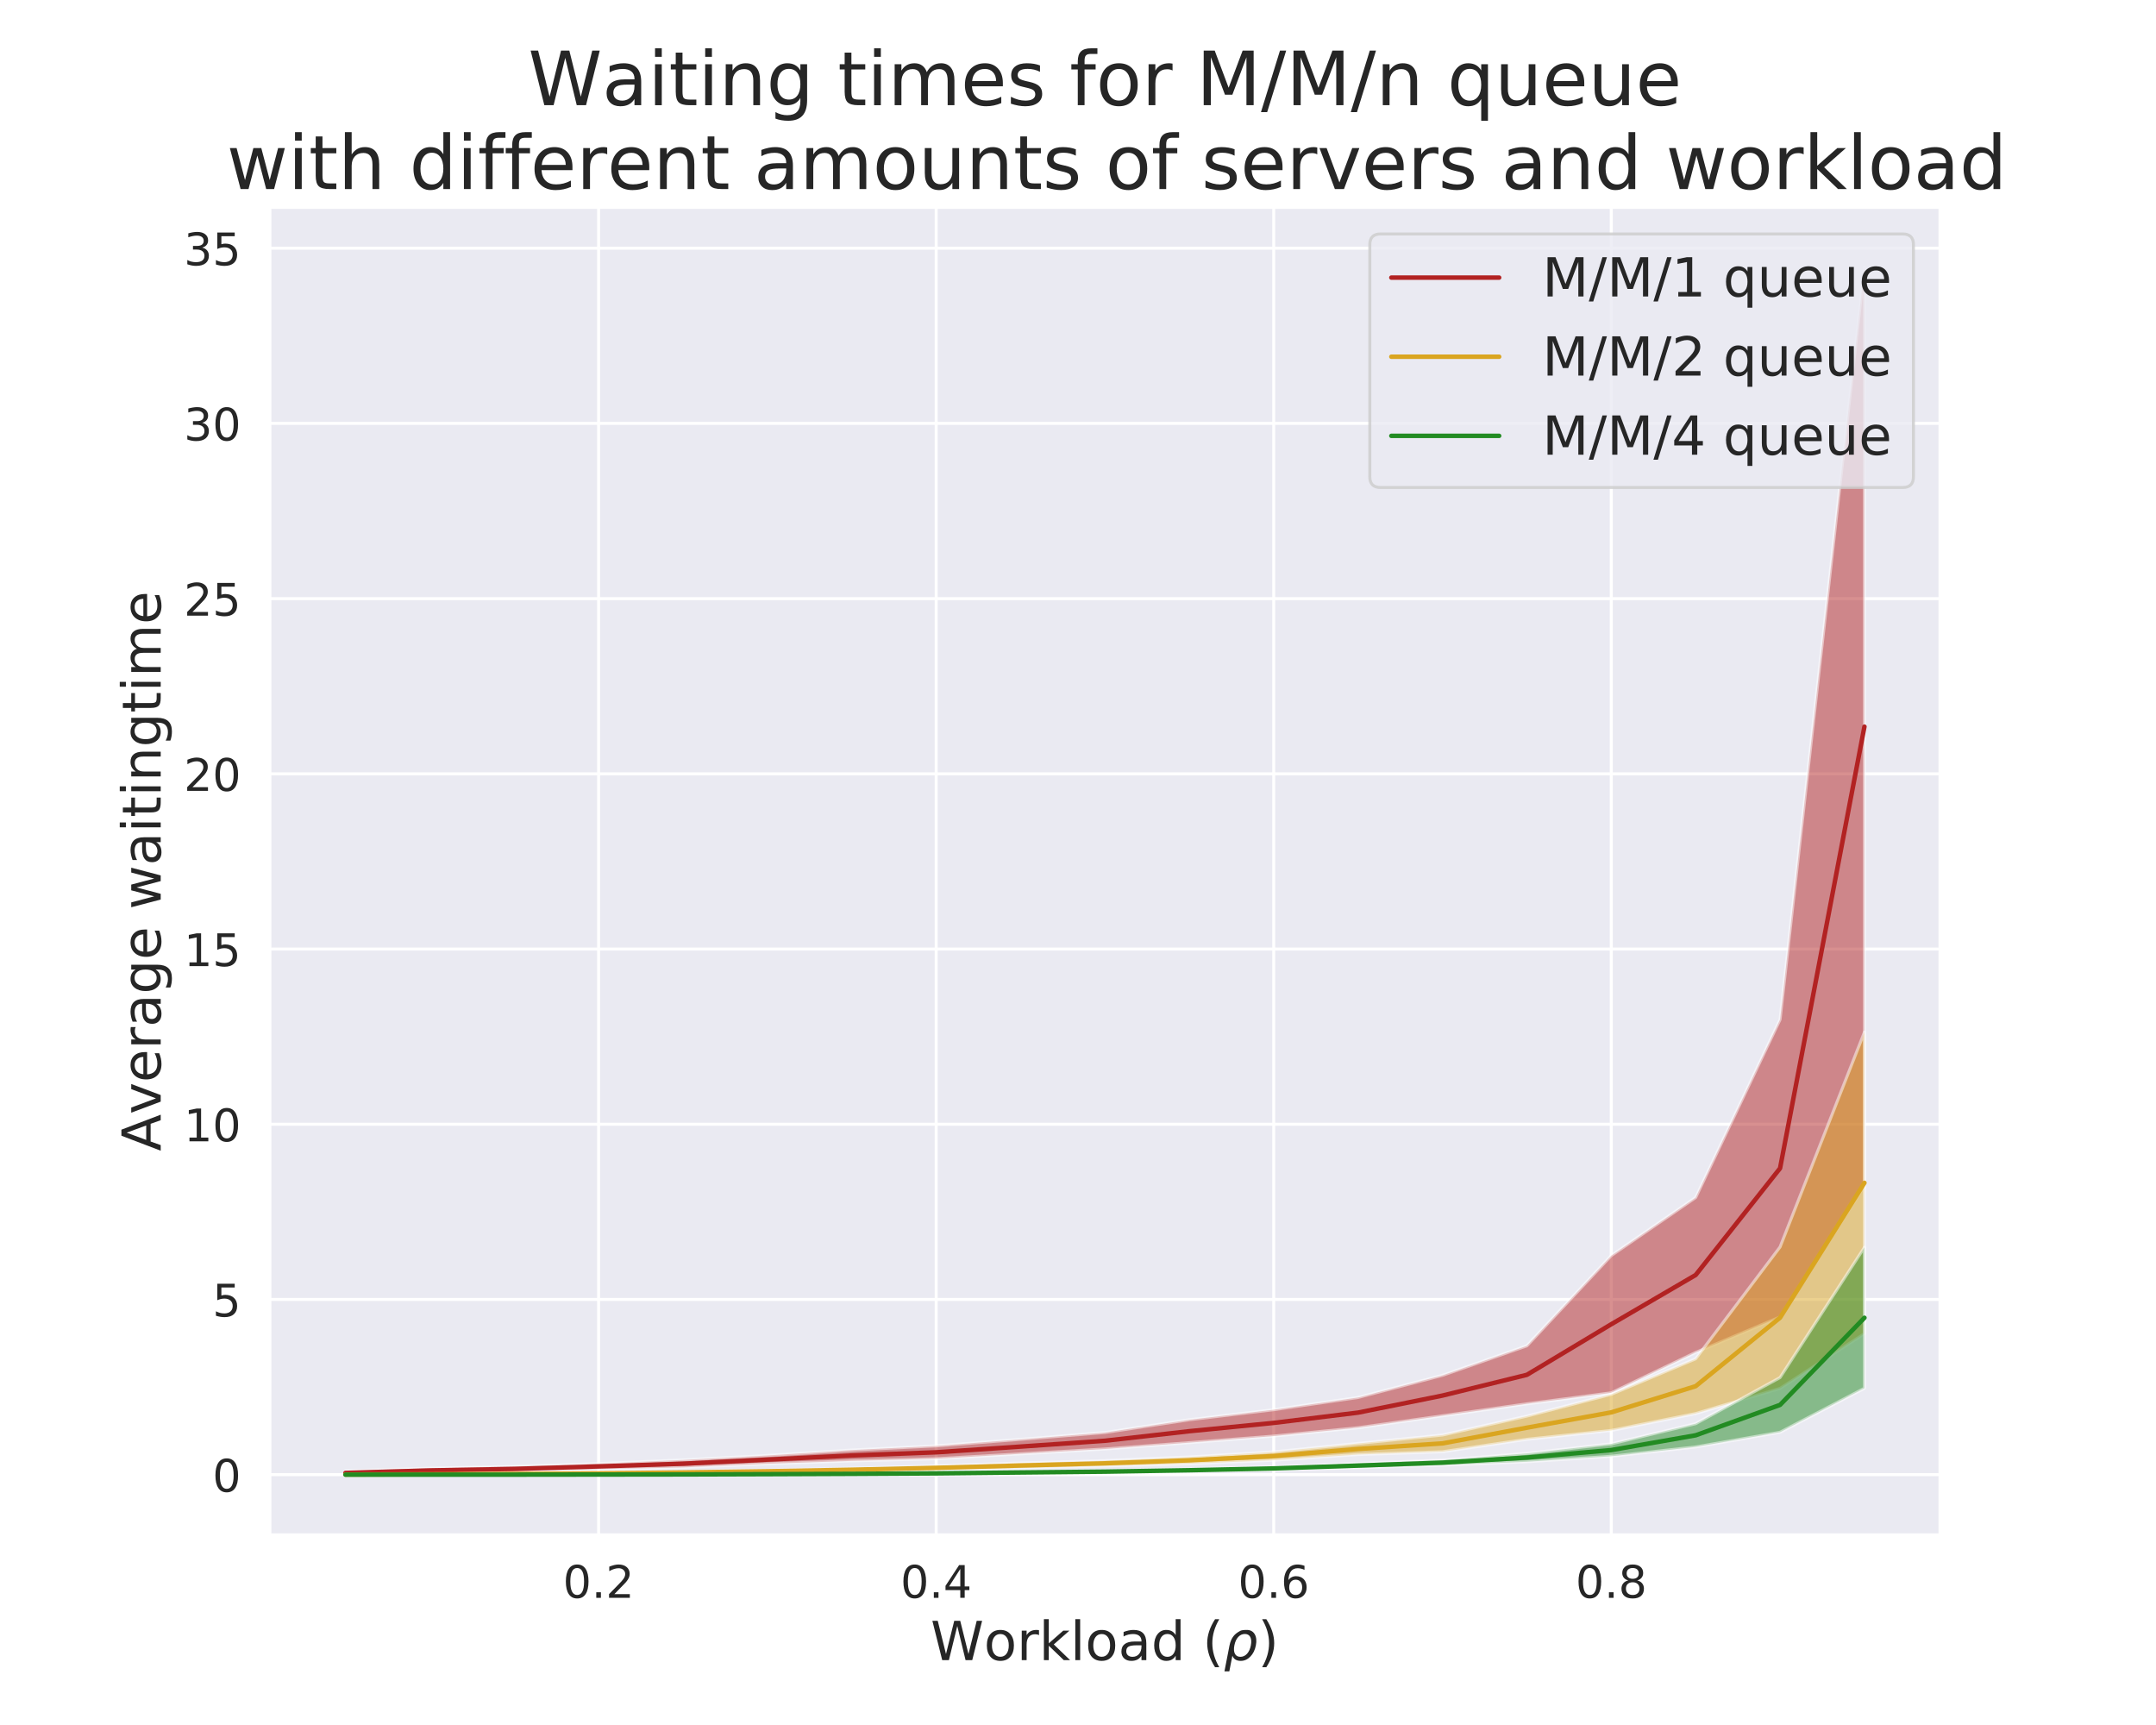 <?xml version="1.0" encoding="utf-8" standalone="no"?>
<!DOCTYPE svg PUBLIC "-//W3C//DTD SVG 1.1//EN"
  "http://www.w3.org/Graphics/SVG/1.1/DTD/svg11.dtd">
<!-- Created with matplotlib (https://matplotlib.org/) -->
<svg height="576pt" version="1.1" viewBox="0 0 720 576" width="720pt" xmlns="http://www.w3.org/2000/svg" xmlns:xlink="http://www.w3.org/1999/xlink">
 <defs>
  <style type="text/css">
*{stroke-linecap:butt;stroke-linejoin:round;}
  </style>
 </defs>
 <g id="figure_1">
  <g id="patch_1">
   <path d="M 0 576 
L 720 576 
L 720 0 
L 0 0 
z
" style="fill:#ffffff;"/>
  </g>
  <g id="axes_1">
   <g id="patch_2">
    <path d="M 90 512.64 
L 648 512.64 
L 648 69.12 
L 90 69.12 
z
" style="fill:#eaeaf2;"/>
   </g>
   <g id="matplotlib.axis_1">
    <g id="xtick_1">
     <g id="line2d_1">
      <path clip-path="url(#pc10023ef68)" d="M 199.909 512.64 
L 199.909 69.12 
" style="fill:none;stroke:#ffffff;stroke-linecap:round;"/>
     </g>
     <g id="text_1">
      <!-- 0.2 -->
      <defs>
       <path d="M 31.781 66.406 
Q 24.172 66.406 20.328 58.906 
Q 16.5 51.422 16.5 36.375 
Q 16.5 21.391 20.328 13.891 
Q 24.172 6.391 31.781 6.391 
Q 39.453 6.391 43.281 13.891 
Q 47.125 21.391 47.125 36.375 
Q 47.125 51.422 43.281 58.906 
Q 39.453 66.406 31.781 66.406 
z
M 31.781 74.219 
Q 44.047 74.219 50.516 64.516 
Q 56.984 54.828 56.984 36.375 
Q 56.984 17.969 50.516 8.266 
Q 44.047 -1.422 31.781 -1.422 
Q 19.531 -1.422 13.062 8.266 
Q 6.594 17.969 6.594 36.375 
Q 6.594 54.828 13.062 64.516 
Q 19.531 74.219 31.781 74.219 
z
" id="DejaVuSans-48"/>
       <path d="M 10.688 12.406 
L 21 12.406 
L 21 0 
L 10.688 0 
z
" id="DejaVuSans-46"/>
       <path d="M 19.188 8.297 
L 53.609 8.297 
L 53.609 0 
L 7.328 0 
L 7.328 8.297 
Q 12.938 14.109 22.625 23.891 
Q 32.328 33.688 34.812 36.531 
Q 39.547 41.844 41.422 45.531 
Q 43.312 49.219 43.312 52.781 
Q 43.312 58.594 39.234 62.25 
Q 35.156 65.922 28.609 65.922 
Q 23.969 65.922 18.812 64.312 
Q 13.672 62.703 7.812 59.422 
L 7.812 69.391 
Q 13.766 71.781 18.938 73 
Q 24.125 74.219 28.422 74.219 
Q 39.75 74.219 46.484 68.547 
Q 53.219 62.891 53.219 53.422 
Q 53.219 48.922 51.531 44.891 
Q 49.859 40.875 45.406 35.406 
Q 44.188 33.984 37.641 27.219 
Q 31.109 20.453 19.188 8.297 
z
" id="DejaVuSans-50"/>
      </defs>
      <g style="fill:#262626;" transform="translate(187.982 533.538)scale(0.15 -0.15)">
       <use xlink:href="#DejaVuSans-48"/>
       <use x="63.623" xlink:href="#DejaVuSans-46"/>
       <use x="95.41" xlink:href="#DejaVuSans-50"/>
      </g>
     </g>
    </g>
    <g id="xtick_2">
     <g id="line2d_2">
      <path clip-path="url(#pc10023ef68)" d="M 312.636 512.64 
L 312.636 69.12 
" style="fill:none;stroke:#ffffff;stroke-linecap:round;"/>
     </g>
     <g id="text_2">
      <!-- 0.4 -->
      <defs>
       <path d="M 37.797 64.312 
L 12.891 25.391 
L 37.797 25.391 
z
M 35.203 72.906 
L 47.609 72.906 
L 47.609 25.391 
L 58.016 25.391 
L 58.016 17.188 
L 47.609 17.188 
L 47.609 0 
L 37.797 0 
L 37.797 17.188 
L 4.891 17.188 
L 4.891 26.703 
z
" id="DejaVuSans-52"/>
      </defs>
      <g style="fill:#262626;" transform="translate(300.709 533.538)scale(0.15 -0.15)">
       <use xlink:href="#DejaVuSans-48"/>
       <use x="63.623" xlink:href="#DejaVuSans-46"/>
       <use x="95.41" xlink:href="#DejaVuSans-52"/>
      </g>
     </g>
    </g>
    <g id="xtick_3">
     <g id="line2d_3">
      <path clip-path="url(#pc10023ef68)" d="M 425.364 512.64 
L 425.364 69.12 
" style="fill:none;stroke:#ffffff;stroke-linecap:round;"/>
     </g>
     <g id="text_3">
      <!-- 0.6 -->
      <defs>
       <path d="M 33.016 40.375 
Q 26.375 40.375 22.484 35.828 
Q 18.609 31.297 18.609 23.391 
Q 18.609 15.531 22.484 10.953 
Q 26.375 6.391 33.016 6.391 
Q 39.656 6.391 43.531 10.953 
Q 47.406 15.531 47.406 23.391 
Q 47.406 31.297 43.531 35.828 
Q 39.656 40.375 33.016 40.375 
z
M 52.594 71.297 
L 52.594 62.312 
Q 48.875 64.062 45.094 64.984 
Q 41.312 65.922 37.594 65.922 
Q 27.828 65.922 22.672 59.328 
Q 17.531 52.734 16.797 39.406 
Q 19.672 43.656 24.016 45.922 
Q 28.375 48.188 33.594 48.188 
Q 44.578 48.188 50.953 41.516 
Q 57.328 34.859 57.328 23.391 
Q 57.328 12.156 50.688 5.359 
Q 44.047 -1.422 33.016 -1.422 
Q 20.359 -1.422 13.672 8.266 
Q 6.984 17.969 6.984 36.375 
Q 6.984 53.656 15.188 63.938 
Q 23.391 74.219 37.203 74.219 
Q 40.922 74.219 44.703 73.484 
Q 48.484 72.75 52.594 71.297 
z
" id="DejaVuSans-54"/>
      </defs>
      <g style="fill:#262626;" transform="translate(413.436 533.538)scale(0.15 -0.15)">
       <use xlink:href="#DejaVuSans-48"/>
       <use x="63.623" xlink:href="#DejaVuSans-46"/>
       <use x="95.41" xlink:href="#DejaVuSans-54"/>
      </g>
     </g>
    </g>
    <g id="xtick_4">
     <g id="line2d_4">
      <path clip-path="url(#pc10023ef68)" d="M 538.091 512.64 
L 538.091 69.12 
" style="fill:none;stroke:#ffffff;stroke-linecap:round;"/>
     </g>
     <g id="text_4">
      <!-- 0.8 -->
      <defs>
       <path d="M 31.781 34.625 
Q 24.75 34.625 20.719 30.859 
Q 16.703 27.094 16.703 20.516 
Q 16.703 13.922 20.719 10.156 
Q 24.75 6.391 31.781 6.391 
Q 38.812 6.391 42.859 10.172 
Q 46.922 13.969 46.922 20.516 
Q 46.922 27.094 42.891 30.859 
Q 38.875 34.625 31.781 34.625 
z
M 21.922 38.812 
Q 15.578 40.375 12.031 44.719 
Q 8.5 49.078 8.5 55.328 
Q 8.5 64.062 14.719 69.141 
Q 20.953 74.219 31.781 74.219 
Q 42.672 74.219 48.875 69.141 
Q 55.078 64.062 55.078 55.328 
Q 55.078 49.078 51.531 44.719 
Q 48 40.375 41.703 38.812 
Q 48.828 37.156 52.797 32.312 
Q 56.781 27.484 56.781 20.516 
Q 56.781 9.906 50.312 4.234 
Q 43.844 -1.422 31.781 -1.422 
Q 19.734 -1.422 13.25 4.234 
Q 6.781 9.906 6.781 20.516 
Q 6.781 27.484 10.781 32.312 
Q 14.797 37.156 21.922 38.812 
z
M 18.312 54.391 
Q 18.312 48.734 21.844 45.562 
Q 25.391 42.391 31.781 42.391 
Q 38.141 42.391 41.719 45.562 
Q 45.312 48.734 45.312 54.391 
Q 45.312 60.062 41.719 63.234 
Q 38.141 66.406 31.781 66.406 
Q 25.391 66.406 21.844 63.234 
Q 18.312 60.062 18.312 54.391 
z
" id="DejaVuSans-56"/>
      </defs>
      <g style="fill:#262626;" transform="translate(526.164 533.538)scale(0.15 -0.15)">
       <use xlink:href="#DejaVuSans-48"/>
       <use x="63.623" xlink:href="#DejaVuSans-46"/>
       <use x="95.41" xlink:href="#DejaVuSans-56"/>
      </g>
     </g>
    </g>
    <g id="text_5">
     <!-- Workload ($\rho$) -->
     <defs>
      <path d="M 3.328 72.906 
L 13.281 72.906 
L 28.609 11.281 
L 43.891 72.906 
L 54.984 72.906 
L 70.312 11.281 
L 85.594 72.906 
L 95.609 72.906 
L 77.297 0 
L 64.891 0 
L 49.516 63.281 
L 33.984 0 
L 21.578 0 
z
" id="DejaVuSans-87"/>
      <path d="M 30.609 48.391 
Q 23.391 48.391 19.188 42.75 
Q 14.984 37.109 14.984 27.297 
Q 14.984 17.484 19.156 11.844 
Q 23.344 6.203 30.609 6.203 
Q 37.797 6.203 41.984 11.859 
Q 46.188 17.531 46.188 27.297 
Q 46.188 37.016 41.984 42.703 
Q 37.797 48.391 30.609 48.391 
z
M 30.609 56 
Q 42.328 56 49.016 48.375 
Q 55.719 40.766 55.719 27.297 
Q 55.719 13.875 49.016 6.219 
Q 42.328 -1.422 30.609 -1.422 
Q 18.844 -1.422 12.172 6.219 
Q 5.516 13.875 5.516 27.297 
Q 5.516 40.766 12.172 48.375 
Q 18.844 56 30.609 56 
z
" id="DejaVuSans-111"/>
      <path d="M 41.109 46.297 
Q 39.594 47.172 37.812 47.578 
Q 36.031 48 33.891 48 
Q 26.266 48 22.188 43.047 
Q 18.109 38.094 18.109 28.812 
L 18.109 0 
L 9.078 0 
L 9.078 54.688 
L 18.109 54.688 
L 18.109 46.188 
Q 20.953 51.172 25.484 53.578 
Q 30.031 56 36.531 56 
Q 37.453 56 38.578 55.875 
Q 39.703 55.766 41.062 55.516 
z
" id="DejaVuSans-114"/>
      <path d="M 9.078 75.984 
L 18.109 75.984 
L 18.109 31.109 
L 44.922 54.688 
L 56.391 54.688 
L 27.391 29.109 
L 57.625 0 
L 45.906 0 
L 18.109 26.703 
L 18.109 0 
L 9.078 0 
z
" id="DejaVuSans-107"/>
      <path d="M 9.422 75.984 
L 18.406 75.984 
L 18.406 0 
L 9.422 0 
z
" id="DejaVuSans-108"/>
      <path d="M 34.281 27.484 
Q 23.391 27.484 19.188 25 
Q 14.984 22.516 14.984 16.5 
Q 14.984 11.719 18.141 8.906 
Q 21.297 6.109 26.703 6.109 
Q 34.188 6.109 38.703 11.406 
Q 43.219 16.703 43.219 25.484 
L 43.219 27.484 
z
M 52.203 31.203 
L 52.203 0 
L 43.219 0 
L 43.219 8.297 
Q 40.141 3.328 35.547 0.953 
Q 30.953 -1.422 24.312 -1.422 
Q 15.922 -1.422 10.953 3.297 
Q 6 8.016 6 15.922 
Q 6 25.141 12.172 29.828 
Q 18.359 34.516 30.609 34.516 
L 43.219 34.516 
L 43.219 35.406 
Q 43.219 41.609 39.141 45 
Q 35.062 48.391 27.688 48.391 
Q 23 48.391 18.547 47.266 
Q 14.109 46.141 10.016 43.891 
L 10.016 52.203 
Q 14.938 54.109 19.578 55.047 
Q 24.219 56 28.609 56 
Q 40.484 56 46.344 49.844 
Q 52.203 43.703 52.203 31.203 
z
" id="DejaVuSans-97"/>
      <path d="M 45.406 46.391 
L 45.406 75.984 
L 54.391 75.984 
L 54.391 0 
L 45.406 0 
L 45.406 8.203 
Q 42.578 3.328 38.25 0.953 
Q 33.938 -1.422 27.875 -1.422 
Q 17.969 -1.422 11.734 6.484 
Q 5.516 14.406 5.516 27.297 
Q 5.516 40.188 11.734 48.094 
Q 17.969 56 27.875 56 
Q 33.938 56 38.25 53.625 
Q 42.578 51.266 45.406 46.391 
z
M 14.797 27.297 
Q 14.797 17.391 18.875 11.75 
Q 22.953 6.109 30.078 6.109 
Q 37.203 6.109 41.297 11.75 
Q 45.406 17.391 45.406 27.297 
Q 45.406 37.203 41.297 42.844 
Q 37.203 48.484 30.078 48.484 
Q 22.953 48.484 18.875 42.844 
Q 14.797 37.203 14.797 27.297 
z
" id="DejaVuSans-100"/>
      <path id="DejaVuSans-32"/>
      <path d="M 31 75.875 
Q 24.469 64.656 21.281 53.656 
Q 18.109 42.672 18.109 31.391 
Q 18.109 20.125 21.312 9.062 
Q 24.516 -2 31 -13.188 
L 23.188 -13.188 
Q 15.875 -1.703 12.234 9.375 
Q 8.594 20.453 8.594 31.391 
Q 8.594 42.281 12.203 53.312 
Q 15.828 64.359 23.188 75.875 
z
" id="DejaVuSans-40"/>
      <path d="M 18.797 44.922 
Q 22.703 49.906 30.953 54.297 
Q 34.188 56 43.062 56 
Q 53.031 56 57.719 48.094 
Q 62.406 40.188 59.906 27.297 
Q 57.375 14.406 49.609 6.484 
Q 41.844 -1.422 31.891 -1.422 
Q 25.875 -1.422 22.016 0.984 
Q 18.172 3.328 16.312 8.203 
L 10.641 -20.797 
L 1.609 -20.797 
L 10.891 26.812 
Q 13.094 38.094 18.797 44.922 
z
M 50.594 27.297 
Q 52.484 37.203 49.516 42.875 
Q 46.531 48.484 39.406 48.484 
Q 32.281 48.484 27.094 42.875 
Q 21.922 37.203 20.016 27.297 
Q 18.062 17.391 21.047 11.719 
Q 24.031 6.109 31.156 6.109 
Q 38.281 6.109 43.453 11.719 
Q 48.641 17.391 50.594 27.297 
z
" id="DejaVuSans-Oblique-961"/>
      <path d="M 8.016 75.875 
L 15.828 75.875 
Q 23.141 64.359 26.781 53.312 
Q 30.422 42.281 30.422 31.391 
Q 30.422 20.453 26.781 9.375 
Q 23.141 -1.703 15.828 -13.188 
L 8.016 -13.188 
Q 14.5 -2 17.703 9.062 
Q 20.906 20.125 20.906 31.391 
Q 20.906 42.672 17.703 53.656 
Q 14.5 64.656 8.016 75.875 
z
" id="DejaVuSans-41"/>
     </defs>
     <g style="fill:#262626;" transform="translate(310.77 554.337)scale(0.18 -0.18)">
      <use transform="translate(0 0.016)" xlink:href="#DejaVuSans-87"/>
      <use transform="translate(98.877 0.016)" xlink:href="#DejaVuSans-111"/>
      <use transform="translate(160.059 0.016)" xlink:href="#DejaVuSans-114"/>
      <use transform="translate(201.172 0.016)" xlink:href="#DejaVuSans-107"/>
      <use transform="translate(259.082 0.016)" xlink:href="#DejaVuSans-108"/>
      <use transform="translate(286.865 0.016)" xlink:href="#DejaVuSans-111"/>
      <use transform="translate(348.047 0.016)" xlink:href="#DejaVuSans-97"/>
      <use transform="translate(409.326 0.016)" xlink:href="#DejaVuSans-100"/>
      <use transform="translate(472.803 0.016)" xlink:href="#DejaVuSans-32"/>
      <use transform="translate(504.59 0.016)" xlink:href="#DejaVuSans-40"/>
      <use transform="translate(543.604 0.016)" xlink:href="#DejaVuSans-Oblique-961"/>
      <use transform="translate(607.08 0.016)" xlink:href="#DejaVuSans-41"/>
     </g>
    </g>
   </g>
   <g id="matplotlib.axis_2">
    <g id="ytick_1">
     <g id="line2d_5">
      <path clip-path="url(#pc10023ef68)" d="M 90 492.405 
L 648 492.405 
" style="fill:none;stroke:#ffffff;stroke-linecap:round;"/>
     </g>
     <g id="text_6">
      <!-- 0 -->
      <g style="fill:#262626;" transform="translate(70.956 498.104)scale(0.15 -0.15)">
       <use xlink:href="#DejaVuSans-48"/>
      </g>
     </g>
    </g>
    <g id="ytick_2">
     <g id="line2d_6">
      <path clip-path="url(#pc10023ef68)" d="M 90 433.901 
L 648 433.901 
" style="fill:none;stroke:#ffffff;stroke-linecap:round;"/>
     </g>
     <g id="text_7">
      <!-- 5 -->
      <defs>
       <path d="M 10.797 72.906 
L 49.516 72.906 
L 49.516 64.594 
L 19.828 64.594 
L 19.828 46.734 
Q 21.969 47.469 24.109 47.828 
Q 26.266 48.188 28.422 48.188 
Q 40.625 48.188 47.75 41.5 
Q 54.891 34.812 54.891 23.391 
Q 54.891 11.625 47.562 5.094 
Q 40.234 -1.422 26.906 -1.422 
Q 22.312 -1.422 17.547 -0.641 
Q 12.797 0.141 7.719 1.703 
L 7.719 11.625 
Q 12.109 9.234 16.797 8.062 
Q 21.484 6.891 26.703 6.891 
Q 35.156 6.891 40.078 11.328 
Q 45.016 15.766 45.016 23.391 
Q 45.016 31 40.078 35.438 
Q 35.156 39.891 26.703 39.891 
Q 22.75 39.891 18.812 39.016 
Q 14.891 38.141 10.797 36.281 
z
" id="DejaVuSans-53"/>
      </defs>
      <g style="fill:#262626;" transform="translate(70.956 439.6)scale(0.15 -0.15)">
       <use xlink:href="#DejaVuSans-53"/>
      </g>
     </g>
    </g>
    <g id="ytick_3">
     <g id="line2d_7">
      <path clip-path="url(#pc10023ef68)" d="M 90 375.396 
L 648 375.396 
" style="fill:none;stroke:#ffffff;stroke-linecap:round;"/>
     </g>
     <g id="text_8">
      <!-- 10 -->
      <defs>
       <path d="M 12.406 8.297 
L 28.516 8.297 
L 28.516 63.922 
L 10.984 60.406 
L 10.984 69.391 
L 28.422 72.906 
L 38.281 72.906 
L 38.281 8.297 
L 54.391 8.297 
L 54.391 0 
L 12.406 0 
z
" id="DejaVuSans-49"/>
      </defs>
      <g style="fill:#262626;" transform="translate(61.413 381.095)scale(0.15 -0.15)">
       <use xlink:href="#DejaVuSans-49"/>
       <use x="63.623" xlink:href="#DejaVuSans-48"/>
      </g>
     </g>
    </g>
    <g id="ytick_4">
     <g id="line2d_8">
      <path clip-path="url(#pc10023ef68)" d="M 90 316.892 
L 648 316.892 
" style="fill:none;stroke:#ffffff;stroke-linecap:round;"/>
     </g>
     <g id="text_9">
      <!-- 15 -->
      <g style="fill:#262626;" transform="translate(61.413 322.59)scale(0.15 -0.15)">
       <use xlink:href="#DejaVuSans-49"/>
       <use x="63.623" xlink:href="#DejaVuSans-53"/>
      </g>
     </g>
    </g>
    <g id="ytick_5">
     <g id="line2d_9">
      <path clip-path="url(#pc10023ef68)" d="M 90 258.387 
L 648 258.387 
" style="fill:none;stroke:#ffffff;stroke-linecap:round;"/>
     </g>
     <g id="text_10">
      <!-- 20 -->
      <g style="fill:#262626;" transform="translate(61.413 264.086)scale(0.15 -0.15)">
       <use xlink:href="#DejaVuSans-50"/>
       <use x="63.623" xlink:href="#DejaVuSans-48"/>
      </g>
     </g>
    </g>
    <g id="ytick_6">
     <g id="line2d_10">
      <path clip-path="url(#pc10023ef68)" d="M 90 199.882 
L 648 199.882 
" style="fill:none;stroke:#ffffff;stroke-linecap:round;"/>
     </g>
     <g id="text_11">
      <!-- 25 -->
      <g style="fill:#262626;" transform="translate(61.413 205.581)scale(0.15 -0.15)">
       <use xlink:href="#DejaVuSans-50"/>
       <use x="63.623" xlink:href="#DejaVuSans-53"/>
      </g>
     </g>
    </g>
    <g id="ytick_7">
     <g id="line2d_11">
      <path clip-path="url(#pc10023ef68)" d="M 90 141.378 
L 648 141.378 
" style="fill:none;stroke:#ffffff;stroke-linecap:round;"/>
     </g>
     <g id="text_12">
      <!-- 30 -->
      <defs>
       <path d="M 40.578 39.312 
Q 47.656 37.797 51.625 33 
Q 55.609 28.219 55.609 21.188 
Q 55.609 10.406 48.188 4.484 
Q 40.766 -1.422 27.094 -1.422 
Q 22.516 -1.422 17.656 -0.516 
Q 12.797 0.391 7.625 2.203 
L 7.625 11.719 
Q 11.719 9.328 16.594 8.109 
Q 21.484 6.891 26.812 6.891 
Q 36.078 6.891 40.938 10.547 
Q 45.797 14.203 45.797 21.188 
Q 45.797 27.641 41.281 31.266 
Q 36.766 34.906 28.719 34.906 
L 20.219 34.906 
L 20.219 43.016 
L 29.109 43.016 
Q 36.375 43.016 40.234 45.922 
Q 44.094 48.828 44.094 54.297 
Q 44.094 59.906 40.109 62.906 
Q 36.141 65.922 28.719 65.922 
Q 24.656 65.922 20.016 65.031 
Q 15.375 64.156 9.812 62.312 
L 9.812 71.094 
Q 15.438 72.656 20.344 73.438 
Q 25.25 74.219 29.594 74.219 
Q 40.828 74.219 47.359 69.109 
Q 53.906 64.016 53.906 55.328 
Q 53.906 49.266 50.438 45.094 
Q 46.969 40.922 40.578 39.312 
z
" id="DejaVuSans-51"/>
      </defs>
      <g style="fill:#262626;" transform="translate(61.413 147.077)scale(0.15 -0.15)">
       <use xlink:href="#DejaVuSans-51"/>
       <use x="63.623" xlink:href="#DejaVuSans-48"/>
      </g>
     </g>
    </g>
    <g id="ytick_8">
     <g id="line2d_12">
      <path clip-path="url(#pc10023ef68)" d="M 90 82.873 
L 648 82.873 
" style="fill:none;stroke:#ffffff;stroke-linecap:round;"/>
     </g>
     <g id="text_13">
      <!-- 35 -->
      <g style="fill:#262626;" transform="translate(61.413 88.572)scale(0.15 -0.15)">
       <use xlink:href="#DejaVuSans-51"/>
       <use x="63.623" xlink:href="#DejaVuSans-53"/>
      </g>
     </g>
    </g>
    <g id="text_14">
     <!-- Average waitingtime -->
     <defs>
      <path d="M 34.188 63.188 
L 20.797 26.906 
L 47.609 26.906 
z
M 28.609 72.906 
L 39.797 72.906 
L 67.578 0 
L 57.328 0 
L 50.688 18.703 
L 17.828 18.703 
L 11.188 0 
L 0.781 0 
z
" id="DejaVuSans-65"/>
      <path d="M 2.984 54.688 
L 12.5 54.688 
L 29.594 8.797 
L 46.688 54.688 
L 56.203 54.688 
L 35.688 0 
L 23.484 0 
z
" id="DejaVuSans-118"/>
      <path d="M 56.203 29.594 
L 56.203 25.203 
L 14.891 25.203 
Q 15.484 15.922 20.484 11.062 
Q 25.484 6.203 34.422 6.203 
Q 39.594 6.203 44.453 7.469 
Q 49.312 8.734 54.109 11.281 
L 54.109 2.781 
Q 49.266 0.734 44.188 -0.344 
Q 39.109 -1.422 33.891 -1.422 
Q 20.797 -1.422 13.156 6.188 
Q 5.516 13.812 5.516 26.812 
Q 5.516 40.234 12.766 48.109 
Q 20.016 56 32.328 56 
Q 43.359 56 49.781 48.891 
Q 56.203 41.797 56.203 29.594 
z
M 47.219 32.234 
Q 47.125 39.594 43.094 43.984 
Q 39.062 48.391 32.422 48.391 
Q 24.906 48.391 20.391 44.141 
Q 15.875 39.891 15.188 32.172 
z
" id="DejaVuSans-101"/>
      <path d="M 45.406 27.984 
Q 45.406 37.75 41.375 43.109 
Q 37.359 48.484 30.078 48.484 
Q 22.859 48.484 18.828 43.109 
Q 14.797 37.75 14.797 27.984 
Q 14.797 18.266 18.828 12.891 
Q 22.859 7.516 30.078 7.516 
Q 37.359 7.516 41.375 12.891 
Q 45.406 18.266 45.406 27.984 
z
M 54.391 6.781 
Q 54.391 -7.172 48.188 -13.984 
Q 42 -20.797 29.203 -20.797 
Q 24.469 -20.797 20.266 -20.094 
Q 16.062 -19.391 12.109 -17.922 
L 12.109 -9.188 
Q 16.062 -11.328 19.922 -12.344 
Q 23.781 -13.375 27.781 -13.375 
Q 36.625 -13.375 41.016 -8.766 
Q 45.406 -4.156 45.406 5.172 
L 45.406 9.625 
Q 42.625 4.781 38.281 2.391 
Q 33.938 0 27.875 0 
Q 17.828 0 11.672 7.656 
Q 5.516 15.328 5.516 27.984 
Q 5.516 40.672 11.672 48.328 
Q 17.828 56 27.875 56 
Q 33.938 56 38.281 53.609 
Q 42.625 51.219 45.406 46.391 
L 45.406 54.688 
L 54.391 54.688 
z
" id="DejaVuSans-103"/>
      <path d="M 4.203 54.688 
L 13.188 54.688 
L 24.422 12.016 
L 35.594 54.688 
L 46.188 54.688 
L 57.422 12.016 
L 68.609 54.688 
L 77.594 54.688 
L 63.281 0 
L 52.688 0 
L 40.922 44.828 
L 29.109 0 
L 18.5 0 
z
" id="DejaVuSans-119"/>
      <path d="M 9.422 54.688 
L 18.406 54.688 
L 18.406 0 
L 9.422 0 
z
M 9.422 75.984 
L 18.406 75.984 
L 18.406 64.594 
L 9.422 64.594 
z
" id="DejaVuSans-105"/>
      <path d="M 18.312 70.219 
L 18.312 54.688 
L 36.812 54.688 
L 36.812 47.703 
L 18.312 47.703 
L 18.312 18.016 
Q 18.312 11.328 20.141 9.422 
Q 21.969 7.516 27.594 7.516 
L 36.812 7.516 
L 36.812 0 
L 27.594 0 
Q 17.188 0 13.234 3.875 
Q 9.281 7.766 9.281 18.016 
L 9.281 47.703 
L 2.688 47.703 
L 2.688 54.688 
L 9.281 54.688 
L 9.281 70.219 
z
" id="DejaVuSans-116"/>
      <path d="M 54.891 33.016 
L 54.891 0 
L 45.906 0 
L 45.906 32.719 
Q 45.906 40.484 42.875 44.328 
Q 39.844 48.188 33.797 48.188 
Q 26.516 48.188 22.312 43.547 
Q 18.109 38.922 18.109 30.906 
L 18.109 0 
L 9.078 0 
L 9.078 54.688 
L 18.109 54.688 
L 18.109 46.188 
Q 21.344 51.125 25.703 53.562 
Q 30.078 56 35.797 56 
Q 45.219 56 50.047 50.172 
Q 54.891 44.344 54.891 33.016 
z
" id="DejaVuSans-110"/>
      <path d="M 52 44.188 
Q 55.375 50.25 60.062 53.125 
Q 64.75 56 71.094 56 
Q 79.641 56 84.281 50.016 
Q 88.922 44.047 88.922 33.016 
L 88.922 0 
L 79.891 0 
L 79.891 32.719 
Q 79.891 40.578 77.094 44.375 
Q 74.312 48.188 68.609 48.188 
Q 61.625 48.188 57.562 43.547 
Q 53.516 38.922 53.516 30.906 
L 53.516 0 
L 44.484 0 
L 44.484 32.719 
Q 44.484 40.625 41.703 44.406 
Q 38.922 48.188 33.109 48.188 
Q 26.219 48.188 22.156 43.531 
Q 18.109 38.875 18.109 30.906 
L 18.109 0 
L 9.078 0 
L 9.078 54.688 
L 18.109 54.688 
L 18.109 46.188 
Q 21.188 51.219 25.484 53.609 
Q 29.781 56 35.688 56 
Q 41.656 56 45.828 52.969 
Q 50 49.953 52 44.188 
z
" id="DejaVuSans-109"/>
     </defs>
     <g style="fill:#262626;" transform="translate(53.669 384.376)rotate(-90)scale(0.18 -0.18)">
      <use xlink:href="#DejaVuSans-65"/>
      <use x="68.33" xlink:href="#DejaVuSans-118"/>
      <use x="127.51" xlink:href="#DejaVuSans-101"/>
      <use x="189.033" xlink:href="#DejaVuSans-114"/>
      <use x="230.146" xlink:href="#DejaVuSans-97"/>
      <use x="291.426" xlink:href="#DejaVuSans-103"/>
      <use x="354.902" xlink:href="#DejaVuSans-101"/>
      <use x="416.426" xlink:href="#DejaVuSans-32"/>
      <use x="448.213" xlink:href="#DejaVuSans-119"/>
      <use x="530" xlink:href="#DejaVuSans-97"/>
      <use x="591.279" xlink:href="#DejaVuSans-105"/>
      <use x="619.062" xlink:href="#DejaVuSans-116"/>
      <use x="658.271" xlink:href="#DejaVuSans-105"/>
      <use x="686.055" xlink:href="#DejaVuSans-110"/>
      <use x="749.434" xlink:href="#DejaVuSans-103"/>
      <use x="812.91" xlink:href="#DejaVuSans-116"/>
      <use x="852.119" xlink:href="#DejaVuSans-105"/>
      <use x="879.902" xlink:href="#DejaVuSans-109"/>
      <use x="977.314" xlink:href="#DejaVuSans-101"/>
     </g>
    </g>
   </g>
   <g id="PolyCollection_1">
    <defs>
     <path d="M 115.364 -84.842 
L 115.364 -83.52 
L 143.545 -84.232 
L 171.727 -84.716 
L 199.909 -85.411 
L 228.091 -86 
L 256.273 -87.23 
L 284.455 -88.185 
L 312.636 -88.911 
L 340.818 -90.54 
L 369 -92.162 
L 397.182 -94.278 
L 425.364 -96.472 
L 453.545 -99.264 
L 481.727 -103.25 
L 509.909 -107.244 
L 538.091 -110.919 
L 566.273 -124.406 
L 594.455 -136.252 
L 622.636 -180.01 
L 622.636 -486.72 
L 622.636 -486.72 
L 594.455 -235.554 
L 566.273 -176.124 
L 538.091 -156.738 
L 509.909 -126.617 
L 481.727 -116.759 
L 453.545 -109.366 
L 425.364 -105.283 
L 397.182 -101.929 
L 369 -97.666 
L 340.818 -95.384 
L 312.636 -93.198 
L 284.455 -91.81 
L 256.273 -89.997 
L 228.091 -88.501 
L 199.909 -87.284 
L 171.727 -86.313 
L 143.545 -85.758 
L 115.364 -84.842 
z
" id="mef40d5ca41" style="stroke:#ffffff;stroke-opacity:0.5;"/>
    </defs>
    <g clip-path="url(#pc10023ef68)">
     <use style="fill:#b22222;fill-opacity:0.5;stroke:#ffffff;stroke-opacity:0.5;" x="0" xlink:href="#mef40d5ca41" y="576"/>
    </g>
   </g>
   <g id="PolyCollection_2">
    <defs>
     <path d="M 115.364 -83.684 
L 115.364 -83.569 
L 143.545 -83.56 
L 171.727 -83.682 
L 199.909 -83.828 
L 228.091 -84.016 
L 256.273 -84.362 
L 284.455 -84.766 
L 312.636 -85.219 
L 340.818 -85.787 
L 369 -86.491 
L 397.182 -87.263 
L 425.364 -88.405 
L 453.545 -90.314 
L 481.727 -91.251 
L 509.909 -95.405 
L 538.091 -98.352 
L 566.273 -103.992 
L 594.455 -112.4 
L 622.636 -130.687 
L 622.636 -231.383 
L 622.636 -231.383 
L 594.455 -159.619 
L 566.273 -122.282 
L 538.091 -110.434 
L 509.909 -103.146 
L 481.727 -96.826 
L 453.545 -94.028 
L 425.364 -91.203 
L 397.182 -89.503 
L 369 -88.273 
L 340.818 -87.493 
L 312.636 -86.52 
L 284.455 -85.718 
L 256.273 -85.088 
L 228.091 -84.655 
L 199.909 -84.223 
L 171.727 -84.019 
L 143.545 -83.865 
L 115.364 -83.684 
z
" id="m74eac6fad1" style="stroke:#ffffff;stroke-opacity:0.5;"/>
    </defs>
    <g clip-path="url(#pc10023ef68)">
     <use style="fill:#daa520;fill-opacity:0.5;stroke:#ffffff;stroke-opacity:0.5;" x="0" xlink:href="#m74eac6fad1" y="576"/>
    </g>
   </g>
   <g id="PolyCollection_3">
    <defs>
     <path d="M 115.364 -83.599 
L 115.364 -83.591 
L 143.545 -83.592 
L 171.727 -83.59 
L 199.909 -83.6 
L 228.091 -83.621 
L 256.273 -83.668 
L 284.455 -83.754 
L 312.636 -83.885 
L 340.818 -84.088 
L 369 -84.339 
L 397.182 -84.666 
L 425.364 -85.206 
L 453.545 -85.887 
L 481.727 -86.773 
L 509.909 -87.902 
L 538.091 -89.734 
L 566.273 -92.85 
L 594.455 -97.759 
L 622.636 -112.453 
L 622.636 -159.513 
L 622.636 -159.513 
L 594.455 -116.012 
L 566.273 -100.623 
L 538.091 -93.88 
L 509.909 -90.703 
L 481.727 -88.446 
L 453.545 -87.35 
L 425.364 -86.148 
L 397.182 -85.459 
L 369 -84.852 
L 340.818 -84.55 
L 312.636 -84.161 
L 284.455 -83.979 
L 256.273 -83.84 
L 228.091 -83.719 
L 199.909 -83.672 
L 171.727 -83.617 
L 143.545 -83.601 
L 115.364 -83.599 
z
" id="mccead1a8c2" style="stroke:#ffffff;stroke-opacity:0.5;"/>
    </defs>
    <g clip-path="url(#pc10023ef68)">
     <use style="fill:#228b22;fill-opacity:0.5;stroke:#ffffff;stroke-opacity:0.5;" x="0" xlink:href="#mccead1a8c2" y="576"/>
    </g>
   </g>
   <g id="line2d_13">
    <path clip-path="url(#pc10023ef68)" d="M 115.364 491.819 
L 143.545 491.005 
L 171.727 490.485 
L 199.909 489.652 
L 228.091 488.75 
L 256.273 487.387 
L 284.455 486.003 
L 312.636 484.945 
L 340.818 483.038 
L 369 481.086 
L 397.182 477.896 
L 425.364 475.122 
L 453.545 471.685 
L 481.727 465.996 
L 509.909 459.07 
L 538.091 442.172 
L 566.273 425.735 
L 594.455 390.097 
L 622.636 242.635 
" style="fill:none;stroke:#b22222;stroke-linecap:round;stroke-width:1.5;"/>
   </g>
   <g id="line2d_14">
    <path clip-path="url(#pc10023ef68)" d="M 115.364 492.374 
L 143.545 492.288 
L 171.727 492.15 
L 199.909 491.975 
L 228.091 491.665 
L 256.273 491.275 
L 284.455 490.758 
L 312.636 490.13 
L 340.818 489.36 
L 369 488.618 
L 397.182 487.617 
L 425.364 486.196 
L 453.545 483.829 
L 481.727 481.962 
L 509.909 476.724 
L 538.091 471.607 
L 566.273 462.863 
L 594.455 439.991 
L 622.636 394.965 
" style="fill:none;stroke:#daa520;stroke-linecap:round;stroke-width:1.5;"/>
   </g>
   <g id="line2d_15">
    <path clip-path="url(#pc10023ef68)" d="M 115.364 492.405 
L 143.545 492.404 
L 171.727 492.397 
L 199.909 492.364 
L 228.091 492.33 
L 256.273 492.246 
L 284.455 492.133 
L 312.636 491.977 
L 340.818 491.681 
L 369 491.404 
L 397.182 490.937 
L 425.364 490.323 
L 453.545 489.382 
L 481.727 488.39 
L 509.909 486.697 
L 538.091 484.193 
L 566.273 479.263 
L 594.455 469.115 
L 622.636 440.017 
" style="fill:none;stroke:#228b22;stroke-linecap:round;stroke-width:1.5;"/>
   </g>
   <g id="patch_3">
    <path d="M 90 512.64 
L 90 69.12 
" style="fill:none;stroke:#ffffff;stroke-linecap:square;stroke-linejoin:miter;stroke-width:1.25;"/>
   </g>
   <g id="patch_4">
    <path d="M 648 512.64 
L 648 69.12 
" style="fill:none;stroke:#ffffff;stroke-linecap:square;stroke-linejoin:miter;stroke-width:1.25;"/>
   </g>
   <g id="patch_5">
    <path d="M 90 512.64 
L 648 512.64 
" style="fill:none;stroke:#ffffff;stroke-linecap:square;stroke-linejoin:miter;stroke-width:1.25;"/>
   </g>
   <g id="patch_6">
    <path d="M 90 69.12 
L 648 69.12 
" style="fill:none;stroke:#ffffff;stroke-linecap:square;stroke-linejoin:miter;stroke-width:1.25;"/>
   </g>
   <g id="text_15">
    <!-- Waiting times for M/M/n queue -->
    <defs>
     <path d="M 44.281 53.078 
L 44.281 44.578 
Q 40.484 46.531 36.375 47.5 
Q 32.281 48.484 27.875 48.484 
Q 21.188 48.484 17.844 46.438 
Q 14.5 44.391 14.5 40.281 
Q 14.5 37.156 16.891 35.375 
Q 19.281 33.594 26.516 31.984 
L 29.594 31.297 
Q 39.156 29.25 43.188 25.516 
Q 47.219 21.781 47.219 15.094 
Q 47.219 7.469 41.188 3.016 
Q 35.156 -1.422 24.609 -1.422 
Q 20.219 -1.422 15.453 -0.562 
Q 10.688 0.297 5.422 2 
L 5.422 11.281 
Q 10.406 8.688 15.234 7.391 
Q 20.062 6.109 24.812 6.109 
Q 31.156 6.109 34.562 8.281 
Q 37.984 10.453 37.984 14.406 
Q 37.984 18.062 35.516 20.016 
Q 33.062 21.969 24.703 23.781 
L 21.578 24.516 
Q 13.234 26.266 9.516 29.906 
Q 5.812 33.547 5.812 39.891 
Q 5.812 47.609 11.281 51.797 
Q 16.75 56 26.812 56 
Q 31.781 56 36.172 55.266 
Q 40.578 54.547 44.281 53.078 
z
" id="DejaVuSans-115"/>
     <path d="M 37.109 75.984 
L 37.109 68.5 
L 28.516 68.5 
Q 23.688 68.5 21.797 66.547 
Q 19.922 64.594 19.922 59.516 
L 19.922 54.688 
L 34.719 54.688 
L 34.719 47.703 
L 19.922 47.703 
L 19.922 0 
L 10.891 0 
L 10.891 47.703 
L 2.297 47.703 
L 2.297 54.688 
L 10.891 54.688 
L 10.891 58.5 
Q 10.891 67.625 15.141 71.797 
Q 19.391 75.984 28.609 75.984 
z
" id="DejaVuSans-102"/>
     <path d="M 9.812 72.906 
L 24.516 72.906 
L 43.109 23.297 
L 61.812 72.906 
L 76.516 72.906 
L 76.516 0 
L 66.891 0 
L 66.891 64.016 
L 48.094 14.016 
L 38.188 14.016 
L 19.391 64.016 
L 19.391 0 
L 9.812 0 
z
" id="DejaVuSans-77"/>
     <path d="M 25.391 72.906 
L 33.688 72.906 
L 8.297 -9.281 
L 0 -9.281 
z
" id="DejaVuSans-47"/>
     <path d="M 14.797 27.297 
Q 14.797 17.391 18.875 11.75 
Q 22.953 6.109 30.078 6.109 
Q 37.203 6.109 41.297 11.75 
Q 45.406 17.391 45.406 27.297 
Q 45.406 37.203 41.297 42.844 
Q 37.203 48.484 30.078 48.484 
Q 22.953 48.484 18.875 42.844 
Q 14.797 37.203 14.797 27.297 
z
M 45.406 8.203 
Q 42.578 3.328 38.25 0.953 
Q 33.938 -1.422 27.875 -1.422 
Q 17.969 -1.422 11.734 6.484 
Q 5.516 14.406 5.516 27.297 
Q 5.516 40.188 11.734 48.094 
Q 17.969 56 27.875 56 
Q 33.938 56 38.25 53.625 
Q 42.578 51.266 45.406 46.391 
L 45.406 54.688 
L 54.391 54.688 
L 54.391 -20.797 
L 45.406 -20.797 
z
" id="DejaVuSans-113"/>
     <path d="M 8.5 21.578 
L 8.5 54.688 
L 17.484 54.688 
L 17.484 21.922 
Q 17.484 14.156 20.5 10.266 
Q 23.531 6.391 29.594 6.391 
Q 36.859 6.391 41.078 11.031 
Q 45.312 15.672 45.312 23.688 
L 45.312 54.688 
L 54.297 54.688 
L 54.297 0 
L 45.312 0 
L 45.312 8.406 
Q 42.047 3.422 37.719 1 
Q 33.406 -1.422 27.688 -1.422 
Q 18.266 -1.422 13.375 4.438 
Q 8.5 10.297 8.5 21.578 
z
M 31.109 56 
z
" id="DejaVuSans-117"/>
    </defs>
    <g style="fill:#262626;" transform="translate(176.383 35.125)scale(0.25 -0.25)">
     <use xlink:href="#DejaVuSans-87"/>
     <use x="98.783" xlink:href="#DejaVuSans-97"/>
     <use x="160.062" xlink:href="#DejaVuSans-105"/>
     <use x="187.846" xlink:href="#DejaVuSans-116"/>
     <use x="227.055" xlink:href="#DejaVuSans-105"/>
     <use x="254.838" xlink:href="#DejaVuSans-110"/>
     <use x="318.217" xlink:href="#DejaVuSans-103"/>
     <use x="381.693" xlink:href="#DejaVuSans-32"/>
     <use x="413.48" xlink:href="#DejaVuSans-116"/>
     <use x="452.689" xlink:href="#DejaVuSans-105"/>
     <use x="480.473" xlink:href="#DejaVuSans-109"/>
     <use x="577.885" xlink:href="#DejaVuSans-101"/>
     <use x="639.408" xlink:href="#DejaVuSans-115"/>
     <use x="691.508" xlink:href="#DejaVuSans-32"/>
     <use x="723.295" xlink:href="#DejaVuSans-102"/>
     <use x="758.5" xlink:href="#DejaVuSans-111"/>
     <use x="819.682" xlink:href="#DejaVuSans-114"/>
     <use x="860.795" xlink:href="#DejaVuSans-32"/>
     <use x="892.582" xlink:href="#DejaVuSans-77"/>
     <use x="978.861" xlink:href="#DejaVuSans-47"/>
     <use x="1012.553" xlink:href="#DejaVuSans-77"/>
     <use x="1098.832" xlink:href="#DejaVuSans-47"/>
     <use x="1132.523" xlink:href="#DejaVuSans-110"/>
     <use x="1195.902" xlink:href="#DejaVuSans-32"/>
     <use x="1227.689" xlink:href="#DejaVuSans-113"/>
     <use x="1291.166" xlink:href="#DejaVuSans-117"/>
     <use x="1354.545" xlink:href="#DejaVuSans-101"/>
     <use x="1416.068" xlink:href="#DejaVuSans-117"/>
     <use x="1479.447" xlink:href="#DejaVuSans-101"/>
    </g>
    <!--  with different amounts of servers and workload -->
    <defs>
     <path d="M 54.891 33.016 
L 54.891 0 
L 45.906 0 
L 45.906 32.719 
Q 45.906 40.484 42.875 44.328 
Q 39.844 48.188 33.797 48.188 
Q 26.516 48.188 22.312 43.547 
Q 18.109 38.922 18.109 30.906 
L 18.109 0 
L 9.078 0 
L 9.078 75.984 
L 18.109 75.984 
L 18.109 46.188 
Q 21.344 51.125 25.703 53.562 
Q 30.078 56 35.797 56 
Q 45.219 56 50.047 50.172 
Q 54.891 44.344 54.891 33.016 
z
" id="DejaVuSans-104"/>
    </defs>
    <g style="fill:#262626;" transform="translate(67.771 63.12)scale(0.25 -0.25)">
     <use xlink:href="#DejaVuSans-32"/>
     <use x="31.787" xlink:href="#DejaVuSans-119"/>
     <use x="113.574" xlink:href="#DejaVuSans-105"/>
     <use x="141.357" xlink:href="#DejaVuSans-116"/>
     <use x="180.566" xlink:href="#DejaVuSans-104"/>
     <use x="243.945" xlink:href="#DejaVuSans-32"/>
     <use x="275.732" xlink:href="#DejaVuSans-100"/>
     <use x="339.209" xlink:href="#DejaVuSans-105"/>
     <use x="366.992" xlink:href="#DejaVuSans-102"/>
     <use x="402.197" xlink:href="#DejaVuSans-102"/>
     <use x="437.402" xlink:href="#DejaVuSans-101"/>
     <use x="498.926" xlink:href="#DejaVuSans-114"/>
     <use x="540.008" xlink:href="#DejaVuSans-101"/>
     <use x="601.531" xlink:href="#DejaVuSans-110"/>
     <use x="664.91" xlink:href="#DejaVuSans-116"/>
     <use x="704.119" xlink:href="#DejaVuSans-32"/>
     <use x="735.906" xlink:href="#DejaVuSans-97"/>
     <use x="797.186" xlink:href="#DejaVuSans-109"/>
     <use x="894.598" xlink:href="#DejaVuSans-111"/>
     <use x="955.779" xlink:href="#DejaVuSans-117"/>
     <use x="1019.158" xlink:href="#DejaVuSans-110"/>
     <use x="1082.537" xlink:href="#DejaVuSans-116"/>
     <use x="1121.746" xlink:href="#DejaVuSans-115"/>
     <use x="1173.846" xlink:href="#DejaVuSans-32"/>
     <use x="1205.633" xlink:href="#DejaVuSans-111"/>
     <use x="1266.814" xlink:href="#DejaVuSans-102"/>
     <use x="1302.02" xlink:href="#DejaVuSans-32"/>
     <use x="1333.807" xlink:href="#DejaVuSans-115"/>
     <use x="1385.906" xlink:href="#DejaVuSans-101"/>
     <use x="1447.43" xlink:href="#DejaVuSans-114"/>
     <use x="1488.543" xlink:href="#DejaVuSans-118"/>
     <use x="1547.723" xlink:href="#DejaVuSans-101"/>
     <use x="1609.246" xlink:href="#DejaVuSans-114"/>
     <use x="1650.359" xlink:href="#DejaVuSans-115"/>
     <use x="1702.459" xlink:href="#DejaVuSans-32"/>
     <use x="1734.246" xlink:href="#DejaVuSans-97"/>
     <use x="1795.525" xlink:href="#DejaVuSans-110"/>
     <use x="1858.904" xlink:href="#DejaVuSans-100"/>
     <use x="1922.381" xlink:href="#DejaVuSans-32"/>
     <use x="1954.168" xlink:href="#DejaVuSans-119"/>
     <use x="2035.955" xlink:href="#DejaVuSans-111"/>
     <use x="2097.137" xlink:href="#DejaVuSans-114"/>
     <use x="2138.25" xlink:href="#DejaVuSans-107"/>
     <use x="2196.16" xlink:href="#DejaVuSans-108"/>
     <use x="2223.943" xlink:href="#DejaVuSans-111"/>
     <use x="2285.125" xlink:href="#DejaVuSans-97"/>
     <use x="2346.404" xlink:href="#DejaVuSans-100"/>
    </g>
   </g>
   <g id="legend_1">
    <g id="patch_7">
     <path d="M 461.045 162.782 
L 635.4 162.782 
Q 639 162.782 639 159.182 
L 639 81.72 
Q 639 78.12 635.4 78.12 
L 461.045 78.12 
Q 457.445 78.12 457.445 81.72 
L 457.445 159.182 
Q 457.445 162.782 461.045 162.782 
z
" style="fill:#eaeaf2;opacity:0.8;stroke:#cccccc;stroke-linejoin:miter;"/>
    </g>
    <g id="line2d_16">
     <path d="M 464.645 92.697 
L 500.645 92.697 
" style="fill:none;stroke:#b22222;stroke-linecap:round;stroke-width:1.5;"/>
    </g>
    <g id="line2d_17"/>
    <g id="text_16">
     <!-- M/M/1 queue -->
     <g style="fill:#262626;" transform="translate(515.045 98.997)scale(0.18 -0.18)">
      <use xlink:href="#DejaVuSans-77"/>
      <use x="86.279" xlink:href="#DejaVuSans-47"/>
      <use x="119.971" xlink:href="#DejaVuSans-77"/>
      <use x="206.25" xlink:href="#DejaVuSans-47"/>
      <use x="239.941" xlink:href="#DejaVuSans-49"/>
      <use x="303.564" xlink:href="#DejaVuSans-32"/>
      <use x="335.352" xlink:href="#DejaVuSans-113"/>
      <use x="398.828" xlink:href="#DejaVuSans-117"/>
      <use x="462.207" xlink:href="#DejaVuSans-101"/>
      <use x="523.73" xlink:href="#DejaVuSans-117"/>
      <use x="587.109" xlink:href="#DejaVuSans-101"/>
     </g>
    </g>
    <g id="line2d_18">
     <path d="M 464.645 119.118 
L 500.645 119.118 
" style="fill:none;stroke:#daa520;stroke-linecap:round;stroke-width:1.5;"/>
    </g>
    <g id="line2d_19"/>
    <g id="text_17">
     <!-- M/M/2 queue -->
     <g style="fill:#262626;" transform="translate(515.045 125.418)scale(0.18 -0.18)">
      <use xlink:href="#DejaVuSans-77"/>
      <use x="86.279" xlink:href="#DejaVuSans-47"/>
      <use x="119.971" xlink:href="#DejaVuSans-77"/>
      <use x="206.25" xlink:href="#DejaVuSans-47"/>
      <use x="239.941" xlink:href="#DejaVuSans-50"/>
      <use x="303.564" xlink:href="#DejaVuSans-32"/>
      <use x="335.352" xlink:href="#DejaVuSans-113"/>
      <use x="398.828" xlink:href="#DejaVuSans-117"/>
      <use x="462.207" xlink:href="#DejaVuSans-101"/>
      <use x="523.73" xlink:href="#DejaVuSans-117"/>
      <use x="587.109" xlink:href="#DejaVuSans-101"/>
     </g>
    </g>
    <g id="line2d_20">
     <path d="M 464.645 145.538 
L 500.645 145.538 
" style="fill:none;stroke:#228b22;stroke-linecap:round;stroke-width:1.5;"/>
    </g>
    <g id="line2d_21"/>
    <g id="text_18">
     <!-- M/M/4 queue -->
     <g style="fill:#262626;" transform="translate(515.045 151.838)scale(0.18 -0.18)">
      <use xlink:href="#DejaVuSans-77"/>
      <use x="86.279" xlink:href="#DejaVuSans-47"/>
      <use x="119.971" xlink:href="#DejaVuSans-77"/>
      <use x="206.25" xlink:href="#DejaVuSans-47"/>
      <use x="239.941" xlink:href="#DejaVuSans-52"/>
      <use x="303.564" xlink:href="#DejaVuSans-32"/>
      <use x="335.352" xlink:href="#DejaVuSans-113"/>
      <use x="398.828" xlink:href="#DejaVuSans-117"/>
      <use x="462.207" xlink:href="#DejaVuSans-101"/>
      <use x="523.73" xlink:href="#DejaVuSans-117"/>
      <use x="587.109" xlink:href="#DejaVuSans-101"/>
     </g>
    </g>
   </g>
  </g>
 </g>
 <defs>
  <clipPath id="pc10023ef68">
   <rect height="443.52" width="558" x="90" y="69.12"/>
  </clipPath>
 </defs>
</svg>
